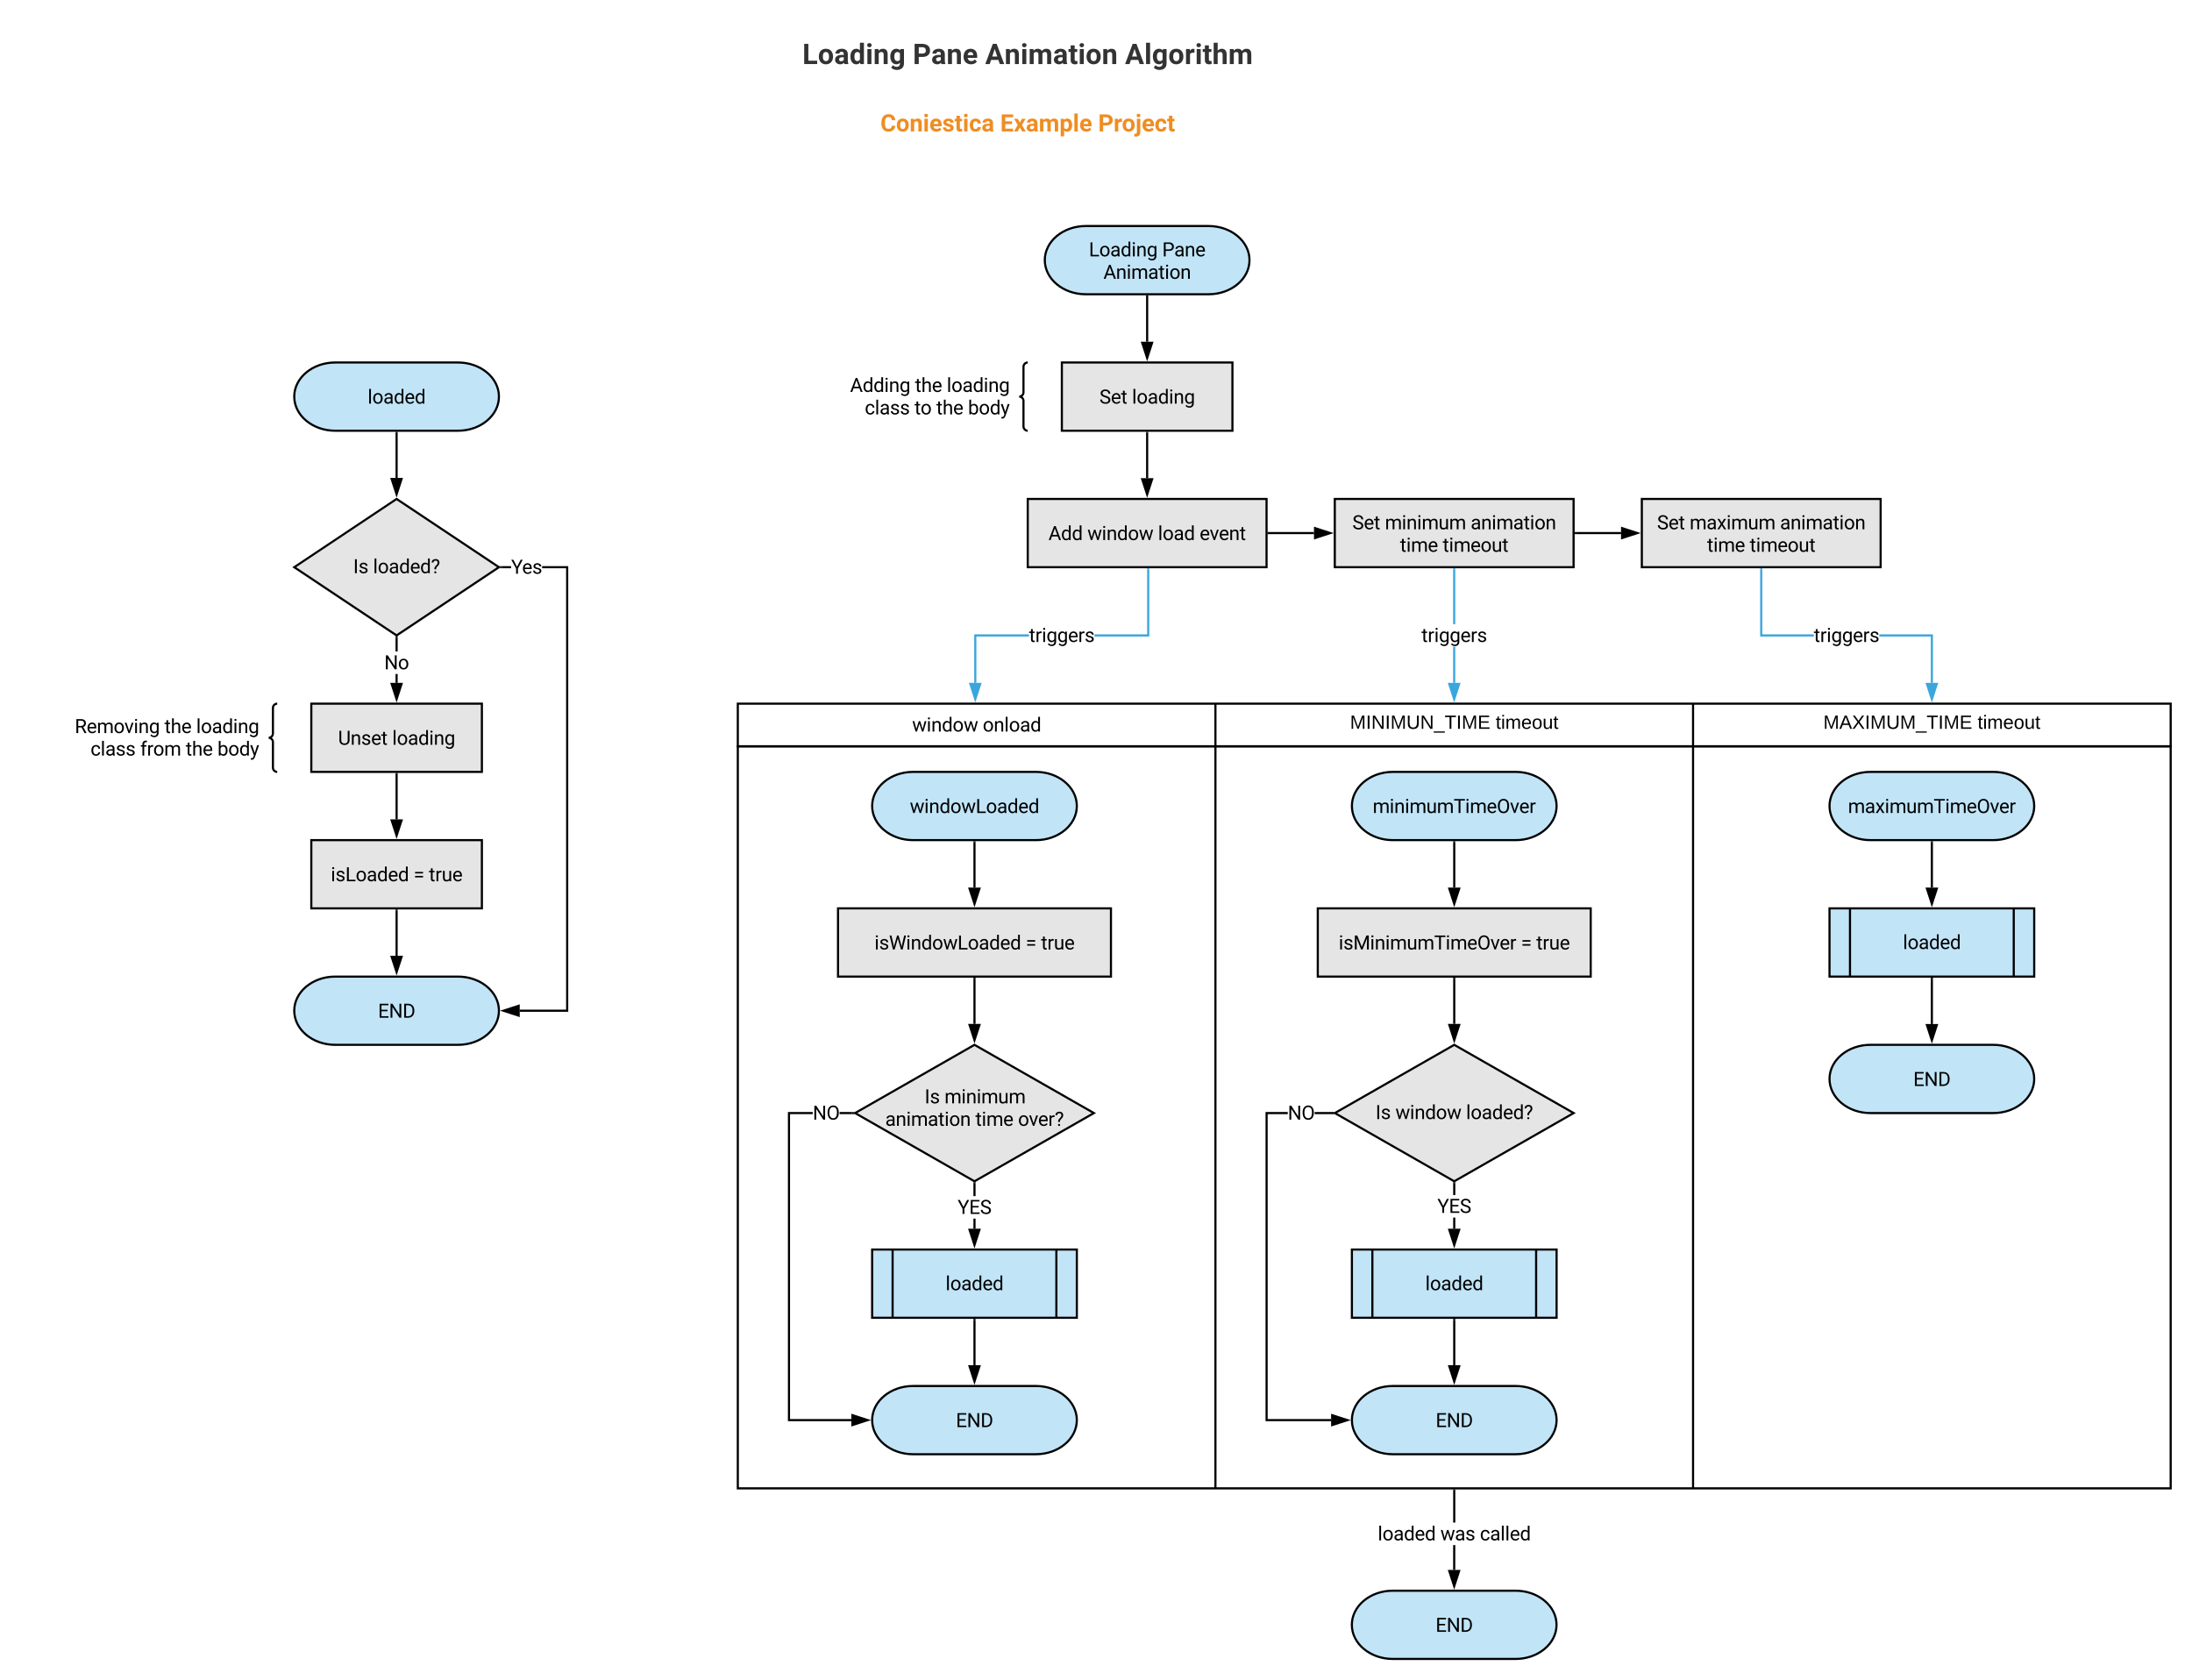 <svg xmlns="http://www.w3.org/2000/svg" xmlns:xlink="http://www.w3.org/1999/xlink" xmlns:lucid="lucid" width="2056.05" height="1576"><g transform="translate(-108 -44)" lucid:page-tab-id="0_0"><path d="M0 0h3676.8v2582.4H0z" fill="#fff"/><path d="M1241.6 256c21.2 0 38.4 14.33 38.4 32s-17.2 32-38.4 32h-115.2c-21.2 0-38.4-14.33-38.4-32s17.2-32 38.4-32z" stroke="#000" stroke-width="2" fill="#c1e4f7"/><use xlink:href="#a" transform="matrix(1,0,0,1,1093,261) translate(36.372 23.449)"/><use xlink:href="#b" transform="matrix(1,0,0,1,1093,261) translate(105.12 23.449)"/><use xlink:href="#c" transform="matrix(1,0,0,1,1093,261) translate(49.978 44.543)"/><path d="M1104 384h160v64h-160z" stroke="#000" stroke-width="2" fill="#e5e5e5"/><use xlink:href="#d" transform="matrix(1,0,0,1,1109,389) translate(30.237 33.574)"/><use xlink:href="#e" transform="matrix(1,0,0,1,1109,389) translate(60.788 33.574)"/><path d="M896 384h176v64H896z" fill="none"/><path d="M1072 448c-2.2 0-4-1.8-4-4v-24c0-2.2-1.8-4-4-4 2.2 0 4-1.8 4-4v-24c0-2.2 1.8-4 4-4" stroke="#000" stroke-width="2" fill="none"/><use xlink:href="#f" transform="matrix(1,0,0,1,901,389) translate(4.34 22.605)"/><use xlink:href="#g" transform="matrix(1,0,0,1,901,389) translate(65.239 22.605)"/><use xlink:href="#h" transform="matrix(1,0,0,1,901,389) translate(95.025 22.605)"/><use xlink:href="#i" transform="matrix(1,0,0,1,901,389) translate(18.156 43.699)"/><use xlink:href="#j" transform="matrix(1,0,0,1,901,389) translate(64.756 43.699)"/><use xlink:href="#g" transform="matrix(1,0,0,1,901,389) translate(85.182 43.699)"/><use xlink:href="#k" transform="matrix(1,0,0,1,901,389) translate(114.968 43.699)"/><path d="M1184 322v42.5" stroke="#000" stroke-width="2" fill="none"/><path d="M1185 322.03h-2V321h2z"/><path d="M1184 379.76l-4.64-14.26h9.28z" stroke="#000" stroke-width="2"/><path d="M1360 512h224v64h-224z" stroke="#000" stroke-width="2" fill="#e5e5e5"/><use xlink:href="#d" transform="matrix(1,0,0,1,1365,517) translate(11.485 23.449)"/><use xlink:href="#l" transform="matrix(1,0,0,1,1365,517) translate(42.036 23.449)"/><use xlink:href="#m" transform="matrix(1,0,0,1,1365,517) translate(122.412 23.449)"/><use xlink:href="#n" transform="matrix(1,0,0,1,1365,517) translate(56.177 44.543)"/><use xlink:href="#o" transform="matrix(1,0,0,1,1365,517) translate(96.194 44.543)"/><path d="M1648 512h224v64h-224z" stroke="#000" stroke-width="2" fill="#e5e5e5"/><use xlink:href="#d" transform="matrix(1,0,0,1,1653,517) translate(9.279 23.449)"/><use xlink:href="#p" transform="matrix(1,0,0,1,1653,517) translate(39.83 23.449)"/><use xlink:href="#m" transform="matrix(1,0,0,1,1653,517) translate(124.618 23.449)"/><use xlink:href="#n" transform="matrix(1,0,0,1,1653,517) translate(56.177 44.543)"/><use xlink:href="#o" transform="matrix(1,0,0,1,1653,517) translate(96.194 44.543)"/><path d="M1072 512h224v64h-224z" stroke="#000" stroke-width="2" fill="#e5e5e5"/><use xlink:href="#q" transform="matrix(1,0,0,1,1077,517) translate(14.434 33.574)"/><use xlink:href="#r" transform="matrix(1,0,0,1,1077,517) translate(50.935 33.574)"/><use xlink:href="#s" transform="matrix(1,0,0,1,1077,517) translate(117.16 33.574)"/><use xlink:href="#t" transform="matrix(1,0,0,1,1077,517) translate(156.192 33.574)"/><path d="M1184 450v42.5" stroke="#000" stroke-width="2" fill="none"/><path d="M1185 450.03h-2V449h2z"/><path d="M1184 507.76l-4.64-14.26h9.28z" stroke="#000" stroke-width="2"/><path d="M1073.18 641h-49.38v43.5h-2V639h51.38zm112.82 0h-51.38v-2H1184v-61h2z" fill="#3aa6dd"/><path d="M1186 578.03h-2V577h2zM1022.8 699.76l-4.63-14.26h9.27z" fill="#3aa6dd"/><path d="M1022.8 703l-6-18.5h12zm-3.26-16.5l3.26 10.03 3.26-10.03z" fill="#3aa6dd"/><use xlink:href="#u" transform="matrix(1,0,0,1,1073.178,629.453) translate(0 16.699)"/><path d="M1473 684.5h-2v-33.95h2zm0-55.05h-2V578h2z" fill="#3aa6dd"/><path d="M1473 578.03h-2V577h2zM1472 699.76l-4.64-14.26h9.28z" fill="#3aa6dd"/><path d="M1472 703l-6-18.5h12zm-3.26-16.5l3.26 10.03 3.26-10.03z" fill="#3aa6dd"/><use xlink:href="#u" transform="matrix(1,0,0,1,1441.278,629.453) translate(0 16.699)"/><path d="M1921.06 639v45.5h-2V641h-48.3v-2zm-111.75 0v2H1759v-63h2v61z" fill="#3aa6dd"/><path d="M1761 578.03h-2V577h2zM1920.06 699.76l-4.64-14.26h9.27z" fill="#3aa6dd"/><path d="M1920.06 703l-6-18.5h12zm-3.26-16.5l3.26 10.03 3.26-10.03z" fill="#3aa6dd"/><use xlink:href="#u" transform="matrix(1,0,0,1,1809.307,629.453) translate(0 16.699)"/><path d="M1344.05 896h256v64h-256z" stroke="#000" stroke-width="2" fill="#e5e5e5"/><use xlink:href="#v" transform="matrix(1,0,0,1,1349.053,901) translate(14.622 33.574)"/><use xlink:href="#w" transform="matrix(1,0,0,1,1349.053,901) translate(185.613 33.574)"/><use xlink:href="#x" transform="matrix(1,0,0,1,1349.053,901) translate(199.948 33.574)"/><path d="M1472.05 834v42.5" stroke="#000" stroke-width="2" fill="none"/><path d="M1473.05 834.03h-2V833h2z"/><path d="M1472.05 891.76l-4.63-14.26h9.27z" stroke="#000" stroke-width="2"/><path d="M1022.05 1024l112 64-112 64-112-64z" stroke="#000" stroke-width="2" fill="#e5e5e5"/><use xlink:href="#y" transform="matrix(1,0,0,1,915.053,1029) translate(60.229 49.887)"/><use xlink:href="#z" transform="matrix(1,0,0,1,915.053,1029) translate(78.861 49.887)"/><use xlink:href="#A" transform="matrix(1,0,0,1,915.053,1029) translate(23.285 70.98)"/><use xlink:href="#n" transform="matrix(1,0,0,1,915.053,1029) translate(107.844 70.98)"/><use xlink:href="#B" transform="matrix(1,0,0,1,915.053,1029) translate(147.861 70.98)"/><path d="M800.05 744v-40h448v40zM1248.05 704h448v40h-448zM1696.05 704h448v40h-448z" stroke="#000" stroke-width="2" fill="#fff"/><path d="M1248.05 1440h-448V744h448zM1248.05 744h448v696h-448zM2144.05 744v696h-448V744z" stroke="#000" stroke-width="2" fill="none"/><use xlink:href="#C" transform="matrix(1,0,0,1,800.053,704) translate(163.5 26.152)"/><use xlink:href="#D" transform="matrix(1,0,0,1,800.053,704) translate(229.726 26.152)"/><use xlink:href="#E" transform="matrix(1,0,0,1,1248.053,704) translate(126.225 23.6)"/><use xlink:href="#F" transform="matrix(1,0,0,1,1248.053,704) translate(262.875 23.6)"/><use xlink:href="#G" transform="matrix(1,0,0,1,1696.053,704) translate(122.2 23.6)"/><use xlink:href="#F" transform="matrix(1,0,0,1,1696.053,704) translate(266.9 23.6)"/><path d="M1298 544h42.5" stroke="#000" stroke-width="2" fill="none"/><path d="M1298.03 545H1297v-2h1.03z"/><path d="M1355.76 544l-14.26 4.64v-9.28z" stroke="#000" stroke-width="2"/><path d="M1586 544h42.5" stroke="#000" stroke-width="2" fill="none"/><path d="M1586.03 545H1585v-2h1.03z"/><path d="M1643.76 544l-14.26 4.64v-9.28z" stroke="#000" stroke-width="2"/><path d="M894.05 896h256v64h-256z" stroke="#000" stroke-width="2" fill="#e5e5e5"/><use xlink:href="#H" transform="matrix(1,0,0,1,899.053,901) translate(29.168 33.574)"/><use xlink:href="#w" transform="matrix(1,0,0,1,899.053,901) translate(171.067 33.574)"/><use xlink:href="#x" transform="matrix(1,0,0,1,899.053,901) translate(185.402 33.574)"/><path d="M1022.05 834v42.5" stroke="#000" stroke-width="2" fill="none"/><path d="M1023.05 834.03h-2V833h2z"/><path d="M1022.05 891.76l-4.63-14.26h9.27z" stroke="#000" stroke-width="2"/><path d="M1022.05 962v42.35" stroke="#000" stroke-width="2" fill="none"/><path d="M1023.05 962.03h-2V961h2z"/><path d="M1022.05 1019.6l-4.63-14.25h9.27z" stroke="#000" stroke-width="2"/><path d="M870.34 1089h-21.3v286h57.5v2h-59.5v-290h23.3zm36.7 0h-11.5v-2h11.5z"/><path d="M908.04 1088l1.75 1H907v-2h2.8zM921.82 1376l-14.27 4.64v-9.28z"/><path d="M925.05 1376l-18.5 6v-12zm-16.5 3.26l10.03-3.26-10.03-3.26z"/><use xlink:href="#I" transform="matrix(1,0,0,1,870.337,1077.453) translate(0 16.699)"/><path d="M1529.6 1536c21.2 0 38.4 14.33 38.4 32s-17.2 32-38.4 32h-115.2c-21.2 0-38.4-14.33-38.4-32s17.2-32 38.4-32z" stroke="#000" stroke-width="2" fill="#c1e4f7"/><use xlink:href="#J" transform="matrix(1,0,0,1,1381,1541) translate(73.567 33.574)"/><path d="M926.05 1216h192v64h-192z" stroke="#000" stroke-width="2" fill="#c1e4f7"/><path d="M945.25 1216v64m153.6-64v64" stroke="#000" stroke-width="2" fill="none"/><use xlink:href="#K" transform="matrix(1,0,0,1,955.053,1221) translate(39.868 33.152)"/><path d="M1023.05 1196.5h-2v-9.5h2zm0-30.6h-2v-11.75h2z"/><path d="M1023.05 1154.18h-2v-1.6l1 .57 1-.57zM1022.05 1211.76l-4.63-14.26h9.27z"/><path d="M1022.05 1215l-6-18.5h12zm-3.26-16.5l3.25 10.03 3.26-10.03z"/><use xlink:href="#L" transform="matrix(1,0,0,1,1006.193,1165.911) translate(0 16.699)"/><path d="M1079.65 768c21.2 0 38.4 14.33 38.4 32s-17.2 32-38.4 32h-115.2c-21.2 0-38.4-14.33-38.4-32s17.2-32 38.4-32z" stroke="#000" stroke-width="2" fill="#c1e4f7"/><use xlink:href="#M" transform="matrix(1,0,0,1,931.053,773) translate(30.325 33.574)"/><path d="M1079.65 1344c21.2 0 38.4 14.33 38.4 32s-17.2 32-38.4 32h-115.2c-21.2 0-38.4-14.33-38.4-32s17.2-32 38.4-32z" stroke="#000" stroke-width="2" fill="#c1e4f7"/><use xlink:href="#J" transform="matrix(1,0,0,1,931.053,1349) translate(73.567 33.574)"/><path d="M1022.05 1282v42.5" stroke="#000" stroke-width="2" fill="none"/><path d="M1023.05 1282.03h-2V1281h2z"/><path d="M1022.05 1339.76l-4.63-14.26h9.27z" stroke="#000" stroke-width="2"/><path d="M1529.65 768c21.2 0 38.4 14.33 38.4 32s-17.2 32-38.4 32h-115.2c-21.2 0-38.4-14.33-38.4-32s17.2-32 38.4-32z" stroke="#000" stroke-width="2" fill="#c1e4f7"/><use xlink:href="#N" transform="matrix(1,0,0,1,1381.053,773) translate(14.526 33.574)"/><path d="M1977.65 768c21.2 0 38.4 14.33 38.4 32s-17.2 32-38.4 32h-115.2c-21.2 0-38.4-14.33-38.4-32s17.2-32 38.4-32z" stroke="#000" stroke-width="2" fill="#c1e4f7"/><use xlink:href="#O" transform="matrix(1,0,0,1,1829.053,773) translate(12.32 33.574)"/><path d="M1472.05 1024l112 64-112 64-112-64z" stroke="#000" stroke-width="2" fill="#e5e5e5"/><use xlink:href="#y" transform="matrix(1,0,0,1,1365.053,1029) translate(33.194 64.637)"/><use xlink:href="#r" transform="matrix(1,0,0,1,1365.053,1029) translate(51.827 64.637)"/><use xlink:href="#P" transform="matrix(1,0,0,1,1365.053,1029) translate(118.053 64.637)"/><path d="M1472.05 962v42.35" stroke="#000" stroke-width="2" fill="none"/><path d="M1473.05 962.03h-2V961h2z"/><path d="M1472.05 1019.6l-4.63-14.25h9.27z" stroke="#000" stroke-width="2"/><path d="M1529.65 1344c21.2 0 38.4 14.33 38.4 32s-17.2 32-38.4 32h-115.2c-21.2 0-38.4-14.33-38.4-32s17.2-32 38.4-32z" stroke="#000" stroke-width="2" fill="#c1e4f7"/><use xlink:href="#J" transform="matrix(1,0,0,1,1381.053,1349) translate(73.567 33.574)"/><path d="M1315.9 1089h-18.85v286h59.5v2h-61.5v-290h20.85zm43.15 0h-17.94v-2h17.95z"/><path d="M1359.8 1089h-.77v-.43zm-.77-1.57v-.43h.76zM1371.82 1376l-14.27 4.64v-9.28z"/><path d="M1375.05 1376l-18.5 6v-12zm-16.5 3.26l10.03-3.26-10.03-3.26z"/><use xlink:href="#I" transform="matrix(1,0,0,1,1315.904,1077.453) translate(0 16.699)"/><path d="M1376.05 1216h192v64h-192z" stroke="#000" stroke-width="2" fill="#c1e4f7"/><path d="M1395.25 1216v64m153.6-64v64" stroke="#000" stroke-width="2" fill="none"/><use xlink:href="#K" transform="matrix(1,0,0,1,1405.053,1221) translate(39.868 33.152)"/><path d="M1473.05 1196.5h-2v-10.48h2zm0-31.58h-2v-10.77h2z"/><path d="M1473.05 1154.18h-2v-1.6l1 .57 1-.57zM1472.05 1211.76l-4.63-14.26h9.27z"/><path d="M1472.05 1215l-6-18.5h12zm-3.26-16.5l3.25 10.03 3.26-10.03z"/><use xlink:href="#L" transform="matrix(1,0,0,1,1456.193,1164.923) translate(0 16.699)"/><path d="M1472.05 1282v42.5" stroke="#000" stroke-width="2" fill="none"/><path d="M1473.05 1282.03h-2V1281h2z"/><path d="M1472.05 1339.76l-4.63-14.26h9.27z" stroke="#000" stroke-width="2"/><path d="M1824.05 896h192v64h-192z" stroke="#000" stroke-width="2" fill="#c1e4f7"/><path d="M1843.25 896v64m153.6-64v64" stroke="#000" stroke-width="2" fill="none"/><use xlink:href="#K" transform="matrix(1,0,0,1,1853.053,901) translate(39.868 33.152)"/><path d="M1920.05 834v42.5" stroke="#000" stroke-width="2" fill="none"/><path d="M1921.05 834.03h-2V833h2z"/><path d="M1920.05 891.76l-4.63-14.26h9.27z" stroke="#000" stroke-width="2"/><path d="M1977.65 1024c21.2 0 38.4 14.33 38.4 32s-17.2 32-38.4 32h-115.2c-21.2 0-38.4-14.33-38.4-32s17.2-32 38.4-32z" stroke="#000" stroke-width="2" fill="#c1e4f7"/><use xlink:href="#J" transform="matrix(1,0,0,1,1829.053,1029) translate(73.567 33.574)"/><path d="M1920.05 962v42.5" stroke="#000" stroke-width="2" fill="none"/><path d="M1921.05 962.03h-2V961h2z"/><path d="M1920.05 1019.76l-4.63-14.26h9.27z" stroke="#000" stroke-width="2"/><path d="M537.6 384c21.2 0 38.4 14.33 38.4 32s-17.2 32-38.4 32H422.4c-21.2 0-38.4-14.33-38.4-32s17.2-32 38.4-32z" stroke="#000" stroke-width="2" fill="#c1e4f7"/><use xlink:href="#Q" transform="matrix(1,0,0,1,389,389) translate(63.868 33.574)"/><path d="M480 512l96 64-96 64-96-64z" stroke="#000" stroke-width="2" fill="#e5e5e5"/><use xlink:href="#y" transform="matrix(1,0,0,1,389,517) translate(50.307 64.637)"/><use xlink:href="#P" transform="matrix(1,0,0,1,389,517) translate(68.94 64.637)"/><path d="M480 450v42.3" stroke="#000" stroke-width="2" fill="none"/><path d="M481 450.03h-2V449h2z"/><path d="M480 507.56l-4.64-14.26h9.28z" stroke="#000" stroke-width="2"/><path d="M641 993h-45.5v-2H639V577h-22.52v-2H641zm-62.2-416v-2h8.63v2z"/><path d="M578.83 577h-2.53l1.5-1-1.5-1h2.53zM594.5 996.64L580.24 992l14.26-4.64z"/><path d="M595.5 998l-18.5-6 18.5-6zm-12.03-6l10.03 3.26v-6.52z"/><g><use xlink:href="#R" transform="matrix(1,0,0,1,587.426,565.453) translate(0 16.699)"/></g><path d="M537.6 960c21.2 0 38.4 14.33 38.4 32s-17.2 32-38.4 32H422.4c-21.2 0-38.4-14.33-38.4-32s17.2-32 38.4-32z" stroke="#000" stroke-width="2" fill="#c1e4f7"/><g><use xlink:href="#J" transform="matrix(1,0,0,1,389,965) translate(73.567 33.574)"/></g><path d="M400 704h160v64H400z" stroke="#000" stroke-width="2" fill="#e5e5e5"/><g><use xlink:href="#S" transform="matrix(1,0,0,1,405,709) translate(20.134 33.574)"/><use xlink:href="#e" transform="matrix(1,0,0,1,405,709) translate(70.891 33.574)"/></g><path d="M481 684.5h-2v-8.35h2zm0-29.44h-2V642.2h2z"/><path d="M481 642.23h-2v-1.7l1 .67 1-.66zM480 699.76l-4.64-14.26h9.28z"/><path d="M480 703l-6-18.5h12zm-3.26-16.5l3.26 10.03 3.26-10.03z"/><g><use xlink:href="#T" transform="matrix(1,0,0,1,468.451,655.057) translate(0 16.699)"/></g><path d="M128 704h240v64H128z" fill="none"/><path d="M368 768c-2.2 0-4-1.8-4-4v-24c0-2.2-1.8-4-4-4 2.2 0 4-1.8 4-4v-24c0-2.2 1.8-4 4-4" stroke="#000" stroke-width="2" fill="none"/><g><use xlink:href="#U" transform="matrix(1,0,0,1,133,709) translate(45.137 22.605)"/><use xlink:href="#g" transform="matrix(1,0,0,1,133,709) translate(129.239 22.605)"/><use xlink:href="#h" transform="matrix(1,0,0,1,133,709) translate(159.025 22.605)"/><use xlink:href="#i" transform="matrix(1,0,0,1,133,709) translate(59.92 43.699)"/><use xlink:href="#V" transform="matrix(1,0,0,1,133,709) translate(106.52 43.699)"/><use xlink:href="#g" transform="matrix(1,0,0,1,133,709) translate(149.182 43.699)"/><use xlink:href="#k" transform="matrix(1,0,0,1,133,709) translate(178.968 43.699)"/></g><path d="M400 832h160v64H400z" stroke="#000" stroke-width="2" fill="#e5e5e5"/><g><use xlink:href="#W" transform="matrix(1,0,0,1,405,837) translate(13.274 33.574)"/><use xlink:href="#w" transform="matrix(1,0,0,1,405,837) translate(90.961 33.574)"/><use xlink:href="#x" transform="matrix(1,0,0,1,405,837) translate(105.296 33.574)"/></g><path d="M480 770v42.5" stroke="#000" stroke-width="2" fill="none"/><path d="M481 770.03h-2V769h2z"/><path d="M480 827.76l-4.64-14.26h9.28z" stroke="#000" stroke-width="2"/><path d="M480 898v42.5" stroke="#000" stroke-width="2" fill="none"/><path d="M481 898.03h-2V897h2z"/><path d="M480 955.76l-4.64-14.26h9.28z" stroke="#000" stroke-width="2"/><path d="M1473 1516.5h-2l.04-23.3h2zm.05-44.38h-2V1442h2z"/><path d="M1473.05 1442.03h-2V1441h2zM1472 1531.76l-4.64-14.26h9.28z"/><path d="M1472 1535l-6-18.5h12zm-3.26-16.5l3.26 10.03 3.26-10.03z"/><g><use xlink:href="#X" transform="matrix(1,0,0,1,1400.347,1472.12) translate(0 16.699)"/><use xlink:href="#Y" transform="matrix(1,0,0,1,1400.347,1472.12) translate(58.72 16.699)"/><use xlink:href="#Z" transform="matrix(1,0,0,1,1400.347,1472.12) translate(95.774 16.699)"/></g><path d="M832 64h480v64H832z" stroke="#000" stroke-opacity="0" stroke-width="2" fill="#fff" fill-opacity="0"/><g><use xlink:href="#aa" transform="matrix(1,0,0,1,837,69) translate(23.631 35.071)"/><use xlink:href="#ab" transform="matrix(1,0,0,1,837,69) translate(127.195 35.071)"/><use xlink:href="#ac" transform="matrix(1,0,0,1,837,69) translate(195.1 35.071)"/><use xlink:href="#ad" transform="matrix(1,0,0,1,837,69) translate(326.249 35.071)"/></g><path d="M832 128h480v64H832z" stroke="#000" stroke-opacity="0" stroke-width="2" fill="#fff" fill-opacity="0"/><g><use xlink:href="#ae" transform="matrix(1,0,0,1,837,133) translate(96.772 34.322)"/><use xlink:href="#af" transform="matrix(1,0,0,1,837,133) translate(209.202 34.322)"/><use xlink:href="#ag" transform="matrix(1,0,0,1,837,133) translate(301.018 34.322)"/></g><defs><path d="M362-157h690V0H169v-1456h193v1299" id="ah"/><path d="M584 20C278 26 81-227 91-551c10-320 175-545 491-551 308-5 503 247 494 573-9 322-175 543-492 549zm-2-970c-208 0-305 185-305 421 0 216 106 398 307 398 211 0 307-186 307-420 0-214-109-399-309-399" id="ai"/><path d="M561-1102c238-4 403 126 403 351v498c0 99 13 178 38 237V0H808c-11-21-19-59-26-114C696-25 593 20 474 20c-199 0-368-130-365-320 4-251 214-359 490-356h180v-85c-1-135-86-212-229-212-115 0-232 67-233 171H131c20-205 206-316 430-320zM294-326c0 117 90 185 207 185 122 0 239-75 278-162v-222H634c-227 0-340 66-340 199" id="aj"/><path d="M520 20C244 20 95-247 95-550c0-298 151-550 427-552 127 0 227 43 301 130v-564h185V0H838l-9-116C755-25 652 20 520 20zm48-965c-210 0-288 177-288 416 0 218 87 392 286 392 117 0 203-53 257-158v-497c-55-102-140-153-255-153" id="ak"/><path d="M341 0H156v-1082h185V0zm-91-1264c-68 0-108-42-109-105 0-62 41-107 109-107s110 44 110 107-42 105-110 105" id="al"/><path d="M589-945c-131 0-219 81-264 174V0H140v-1082h175l6 136c83-104 191-156 324-156 229 0 346 129 346 387V0H806v-716c-2-153-65-229-217-229" id="am"/><path d="M521 20C240 20 96-239 96-550c0-303 147-552 427-552 132 0 235 47 309 140l9-120h169V-26c4 277-183 454-459 452-165-1-334-81-400-187l96-111c79 98 176 147 291 147 180 1 288-109 286-290v-93C750-23 649 20 521 20zm48-965c-209 0-287 178-287 416 0 217 86 392 285 392 117 0 202-53 257-159v-494c-57-103-142-155-255-155" id="an"/><g id="a"><use transform="matrix(0.009,0,0,0.009,0,0)" xlink:href="#ah"/><use transform="matrix(0.009,0,0,0.009,9.686,0)" xlink:href="#ai"/><use transform="matrix(0.009,0,0,0.009,19.951,0)" xlink:href="#aj"/><use transform="matrix(0.009,0,0,0.009,29.742,0)" xlink:href="#ak"/><use transform="matrix(0.009,0,0,0.009,39.894,0)" xlink:href="#al"/><use transform="matrix(0.009,0,0,0.009,44.262,0)" xlink:href="#am"/><use transform="matrix(0.009,0,0,0.009,54.193,0)" xlink:href="#an"/></g><path d="M1216-1011c-1 297-202 441-512 441H361V0H169v-1456h537c297-6 510 164 510 445zm-192 2c1-178-126-288-307-289H361v571h345c196 1 318-92 318-282" id="ao"/><path d="M599-131c141 0 220-65 285-146l113 88C906-50 770 20 589 20 281 21 93-214 93-545c0-223 93-397 233-485 74-48 154-72 240-72 300 2 449 218 445 537v77H278c0 197 129 357 321 357zm227-509c-3-180-88-310-260-310-170 0-264 140-282 310h542" id="ap"/><g id="b"><use transform="matrix(0.009,0,0,0.009,0,0)" xlink:href="#ao"/><use transform="matrix(0.009,0,0,0.009,11.259,0)" xlink:href="#aj"/><use transform="matrix(0.009,0,0,0.009,21.05,0)" xlink:href="#am"/><use transform="matrix(0.009,0,0,0.009,30.981,0)" xlink:href="#ap"/></g><path d="M973-380H363L226 0H28l556-1456h168L1309 0h-197zM421-538h495l-248-681" id="aq"/><path d="M1240-945c-141 0-250 95-250 227V0H804v-709c0-157-77-236-231-236-121 0-204 52-249 155V0H139v-1082h175l5 120c79-93 186-140 321-140 151 0 254 58 309 174 69-98 181-174 345-174 237 0 362 126 362 377V0h-185v-714c-2-159-67-231-231-231" id="ar"/><path d="M456 20C285 20 205-92 206-268v-671H9v-143h197v-262h185v262h202v143H391v671c-9 125 92 149 207 118V0c-49 13-96 20-142 20" id="as"/><g id="c"><use transform="matrix(0.009,0,0,0.009,0,0)" xlink:href="#aq"/><use transform="matrix(0.009,0,0,0.009,11.742,0)" xlink:href="#am"/><use transform="matrix(0.009,0,0,0.009,21.674,0)" xlink:href="#al"/><use transform="matrix(0.009,0,0,0.009,26.042,0)" xlink:href="#ar"/><use transform="matrix(0.009,0,0,0.009,41.818,0)" xlink:href="#aj"/><use transform="matrix(0.009,0,0,0.009,51.609,0)" xlink:href="#as"/><use transform="matrix(0.009,0,0,0.009,57.489,0)" xlink:href="#al"/><use transform="matrix(0.009,0,0,0.009,61.857,0)" xlink:href="#ai"/><use transform="matrix(0.009,0,0,0.009,72.123,0)" xlink:href="#am"/></g><path d="M631-137c179 0 314-70 314-231 0-71-25-127-75-166s-141-77-272-115c-165-47-285-106-360-175s-112-154-112-255c0-245 231-397 495-397 206 0 369 89 449 218 43 68 65 142 65 223H942c0-184-129-283-321-283-172 0-299 76-301 236 0 59 26 109 76 150s135 78 256 113c205 59 345 116 436 256 35 53 50 119 50 193-2 256-231 398-507 390C333 12 90-129 80-422h193c0 187 160 285 358 285" id="at"/><g id="d"><use transform="matrix(0.009,0,0,0.009,0,0)" xlink:href="#at"/><use transform="matrix(0.009,0,0,0.009,10.679,0)" xlink:href="#ap"/><use transform="matrix(0.009,0,0,0.009,20.215,0)" xlink:href="#as"/></g><path d="M341 0H156v-1536h185V0" id="au"/><g id="e"><use transform="matrix(0.009,0,0,0.009,0,0)" xlink:href="#au"/><use transform="matrix(0.009,0,0,0.009,4.368,0)" xlink:href="#ai"/><use transform="matrix(0.009,0,0,0.009,14.634,0)" xlink:href="#aj"/><use transform="matrix(0.009,0,0,0.009,24.425,0)" xlink:href="#ak"/><use transform="matrix(0.009,0,0,0.009,34.576,0)" xlink:href="#al"/><use transform="matrix(0.009,0,0,0.009,38.944,0)" xlink:href="#am"/><use transform="matrix(0.009,0,0,0.009,48.876,0)" xlink:href="#an"/></g><g id="f"><use transform="matrix(0.009,0,0,0.009,0,0)" xlink:href="#aq"/><use transform="matrix(0.009,0,0,0.009,11.742,0)" xlink:href="#ak"/><use transform="matrix(0.009,0,0,0.009,21.894,0)" xlink:href="#ak"/><use transform="matrix(0.009,0,0,0.009,32.045,0)" xlink:href="#al"/><use transform="matrix(0.009,0,0,0.009,36.413,0)" xlink:href="#am"/><use transform="matrix(0.009,0,0,0.009,46.345,0)" xlink:href="#an"/></g><path d="M589-945c-131 0-219 81-264 174V0H140v-1536h185v585c82-101 189-151 320-151 229 0 346 129 346 387V0H806v-716c-2-153-65-229-217-229" id="av"/><g id="g"><use transform="matrix(0.009,0,0,0.009,0,0)" xlink:href="#as"/><use transform="matrix(0.009,0,0,0.009,5.88,0)" xlink:href="#av"/><use transform="matrix(0.009,0,0,0.009,15.794,0)" xlink:href="#ap"/></g><g id="h"><use transform="matrix(0.009,0,0,0.009,0,0)" xlink:href="#au"/><use transform="matrix(0.009,0,0,0.009,4.368,0)" xlink:href="#ai"/><use transform="matrix(0.009,0,0,0.009,14.634,0)" xlink:href="#aj"/><use transform="matrix(0.009,0,0,0.009,24.425,0)" xlink:href="#ak"/><use transform="matrix(0.009,0,0,0.009,34.576,0)" xlink:href="#al"/><use transform="matrix(0.009,0,0,0.009,38.944,0)" xlink:href="#am"/><use transform="matrix(0.009,0,0,0.009,48.876,0)" xlink:href="#an"/></g><path d="M277-555c0 244 77 420 297 424 127 2 249-93 255-210h175C980-127 805 20 574 20 258 20 81-222 92-562c11-319 164-533 481-540 237-5 426 165 431 392H829c-7-133-115-242-256-240-209 4-296 166-296 395" id="aw"/><path d="M538-131c121 0 232-49 232-156 0-50-20-88-56-117-73-60-334-92-420-143-92-55-162-110-162-238 0-190 192-317 400-317 223 0 414 129 413 338H759c0-108-110-186-227-186-119 0-215 53-215 159 0 45 18 78 53 101 76 52 331 90 416 139 98 57 169 115 169 251C955-92 760 20 538 20c-176 0-314-68-386-174-38-55-57-115-57-179h185c6 129 116 202 258 202" id="ax"/><g id="i"><use transform="matrix(0.009,0,0,0.009,0,0)" xlink:href="#aw"/><use transform="matrix(0.009,0,0,0.009,9.422,0)" xlink:href="#au"/><use transform="matrix(0.009,0,0,0.009,13.79,0)" xlink:href="#aj"/><use transform="matrix(0.009,0,0,0.009,23.581,0)" xlink:href="#ax"/><use transform="matrix(0.009,0,0,0.009,32.862,0)" xlink:href="#ax"/></g><g id="j"><use transform="matrix(0.009,0,0,0.009,0,0)" xlink:href="#as"/><use transform="matrix(0.009,0,0,0.009,5.704,0)" xlink:href="#ai"/></g><path d="M634-1102c292 0 422 254 422 573 0 298-143 547-420 549-137 0-242-48-317-145L310 0H140v-1536h185v573c75-93 178-139 309-139zm-44 965c207 0 281-175 281-413 0-224-79-395-283-395-122 0-210 57-263 170v468c57 113 145 170 265 170" id="ay"/><path d="M494-271l252-811h198L509 167C425 381 299 474 84 421V271c167 16 242-37 283-173l41-110L22-1082h202" id="az"/><g id="k"><use transform="matrix(0.009,0,0,0.009,0,0)" xlink:href="#ay"/><use transform="matrix(0.009,0,0,0.009,10.099,0)" xlink:href="#ai"/><use transform="matrix(0.009,0,0,0.009,20.364,0)" xlink:href="#ak"/><use transform="matrix(0.009,0,0,0.009,30.516,0)" xlink:href="#az"/></g><path d="M491 20c-241-1-355-148-355-398v-704h185v699c0 164 67 246 200 246 141 0 235-53 282-158v-787h185V0H812l-4-107C736-22 630 20 491 20" id="aA"/><g id="l"><use transform="matrix(0.009,0,0,0.009,0,0)" xlink:href="#ar"/><use transform="matrix(0.009,0,0,0.009,15.776,0)" xlink:href="#al"/><use transform="matrix(0.009,0,0,0.009,20.145,0)" xlink:href="#am"/><use transform="matrix(0.009,0,0,0.009,30.076,0)" xlink:href="#al"/><use transform="matrix(0.009,0,0,0.009,34.444,0)" xlink:href="#ar"/><use transform="matrix(0.009,0,0,0.009,50.221,0)" xlink:href="#aA"/><use transform="matrix(0.009,0,0,0.009,60.144,0)" xlink:href="#ar"/></g><g id="m"><use transform="matrix(0.009,0,0,0.009,0,0)" xlink:href="#aj"/><use transform="matrix(0.009,0,0,0.009,9.791,0)" xlink:href="#am"/><use transform="matrix(0.009,0,0,0.009,19.723,0)" xlink:href="#al"/><use transform="matrix(0.009,0,0,0.009,24.091,0)" xlink:href="#ar"/><use transform="matrix(0.009,0,0,0.009,39.867,0)" xlink:href="#aj"/><use transform="matrix(0.009,0,0,0.009,49.658,0)" xlink:href="#as"/><use transform="matrix(0.009,0,0,0.009,55.538,0)" xlink:href="#al"/><use transform="matrix(0.009,0,0,0.009,59.906,0)" xlink:href="#ai"/><use transform="matrix(0.009,0,0,0.009,70.172,0)" xlink:href="#am"/></g><g id="n"><use transform="matrix(0.009,0,0,0.009,0,0)" xlink:href="#as"/><use transform="matrix(0.009,0,0,0.009,5.88,0)" xlink:href="#al"/><use transform="matrix(0.009,0,0,0.009,10.248,0)" xlink:href="#ar"/><use transform="matrix(0.009,0,0,0.009,26.024,0)" xlink:href="#ap"/></g><g id="o"><use transform="matrix(0.009,0,0,0.009,0,0)" xlink:href="#as"/><use transform="matrix(0.009,0,0,0.009,5.88,0)" xlink:href="#al"/><use transform="matrix(0.009,0,0,0.009,10.248,0)" xlink:href="#ar"/><use transform="matrix(0.009,0,0,0.009,26.024,0)" xlink:href="#ap"/><use transform="matrix(0.009,0,0,0.009,35.561,0)" xlink:href="#ai"/><use transform="matrix(0.009,0,0,0.009,45.826,0)" xlink:href="#aA"/><use transform="matrix(0.009,0,0,0.009,55.749,0)" xlink:href="#as"/></g><path d="M503-687l240-395h216L605-547 970 0H756L506-405 256 0H41l365-547-354-535h214" id="aB"/><g id="p"><use transform="matrix(0.009,0,0,0.009,0,0)" xlink:href="#ar"/><use transform="matrix(0.009,0,0,0.009,15.776,0)" xlink:href="#aj"/><use transform="matrix(0.009,0,0,0.009,25.567,0)" xlink:href="#aB"/><use transform="matrix(0.009,0,0,0.009,34.488,0)" xlink:href="#al"/><use transform="matrix(0.009,0,0,0.009,38.856,0)" xlink:href="#ar"/><use transform="matrix(0.009,0,0,0.009,54.633,0)" xlink:href="#aA"/><use transform="matrix(0.009,0,0,0.009,64.556,0)" xlink:href="#ar"/></g><g id="q"><use transform="matrix(0.009,0,0,0.009,0,0)" xlink:href="#aq"/><use transform="matrix(0.009,0,0,0.009,11.742,0)" xlink:href="#ak"/><use transform="matrix(0.009,0,0,0.009,21.894,0)" xlink:href="#ak"/></g><path d="M1098-255l208-827h185L1176 0h-150L763-820 507 0H357L43-1082h184l213 810 252-810h149" id="aC"/><g id="r"><use transform="matrix(0.009,0,0,0.009,0,0)" xlink:href="#aC"/><use transform="matrix(0.009,0,0,0.009,13.526,0)" xlink:href="#al"/><use transform="matrix(0.009,0,0,0.009,17.895,0)" xlink:href="#am"/><use transform="matrix(0.009,0,0,0.009,27.826,0)" xlink:href="#ak"/><use transform="matrix(0.009,0,0,0.009,37.978,0)" xlink:href="#ai"/><use transform="matrix(0.009,0,0,0.009,48.243,0)" xlink:href="#aC"/></g><g id="s"><use transform="matrix(0.009,0,0,0.009,0,0)" xlink:href="#au"/><use transform="matrix(0.009,0,0,0.009,4.368,0)" xlink:href="#ai"/><use transform="matrix(0.009,0,0,0.009,14.634,0)" xlink:href="#aj"/><use transform="matrix(0.009,0,0,0.009,24.425,0)" xlink:href="#ak"/></g><path d="M497-251l268-831h189L566 0H425L33-1082h189" id="aD"/><g id="t"><use transform="matrix(0.009,0,0,0.009,0,0)" xlink:href="#ap"/><use transform="matrix(0.009,0,0,0.009,9.422,0)" xlink:href="#aD"/><use transform="matrix(0.009,0,0,0.009,18.026,0)" xlink:href="#ap"/><use transform="matrix(0.009,0,0,0.009,27.562,0)" xlink:href="#am"/><use transform="matrix(0.009,0,0,0.009,37.494,0)" xlink:href="#as"/></g><path d="M663-916c-163-27-288 18-338 148V0H140v-1082h180l3 125c61-97 147-145 258-145 36 0 63 5 82 14v172" id="aE"/><g id="u"><use transform="matrix(0.009,0,0,0.009,0,0)" xlink:href="#as"/><use transform="matrix(0.009,0,0,0.009,5.88,0)" xlink:href="#aE"/><use transform="matrix(0.009,0,0,0.009,11.971,0)" xlink:href="#al"/><use transform="matrix(0.009,0,0,0.009,16.339,0)" xlink:href="#an"/><use transform="matrix(0.009,0,0,0.009,26.438,0)" xlink:href="#an"/><use transform="matrix(0.009,0,0,0.009,36.536,0)" xlink:href="#ap"/><use transform="matrix(0.009,0,0,0.009,46.072,0)" xlink:href="#aE"/><use transform="matrix(0.009,0,0,0.009,52.163,0)" xlink:href="#ax"/></g><path d="M417-1456L893-268l476-1188h249V0h-192c-4-403 4-794 18-1179L966 0H819L342-1176c15 384 23 773 19 1176H169v-1456h248" id="aF"/><path d="M1175-1298H707V0H516v-1298H49v-158h1126v158" id="aG"/><path d="M703-1476c426 0 599 333 586 795-11 408-187 701-584 701-422 0-587-333-587-793 0-282 106-507 280-617 89-56 190-86 305-86zm2 1333c312 0 393-279 393-632 0-308-116-536-395-536-269 0-394 232-394 523v107c-4 298 123 538 396 538" id="aH"/><g id="v"><use transform="matrix(0.009,0,0,0.009,0,0)" xlink:href="#al"/><use transform="matrix(0.009,0,0,0.009,4.368,0)" xlink:href="#ax"/><use transform="matrix(0.009,0,0,0.009,13.649,0)" xlink:href="#aF"/><use transform="matrix(0.009,0,0,0.009,29.364,0)" xlink:href="#al"/><use transform="matrix(0.009,0,0,0.009,33.732,0)" xlink:href="#am"/><use transform="matrix(0.009,0,0,0.009,43.664,0)" xlink:href="#al"/><use transform="matrix(0.009,0,0,0.009,48.032,0)" xlink:href="#ar"/><use transform="matrix(0.009,0,0,0.009,63.809,0)" xlink:href="#aA"/><use transform="matrix(0.009,0,0,0.009,73.731,0)" xlink:href="#ar"/><use transform="matrix(0.009,0,0,0.009,89.508,0)" xlink:href="#aG"/><use transform="matrix(0.009,0,0,0.009,100.248,0)" xlink:href="#al"/><use transform="matrix(0.009,0,0,0.009,104.616,0)" xlink:href="#ar"/><use transform="matrix(0.009,0,0,0.009,120.393,0)" xlink:href="#ap"/><use transform="matrix(0.009,0,0,0.009,129.929,0)" xlink:href="#aH"/><use transform="matrix(0.009,0,0,0.009,142.304,0)" xlink:href="#aD"/><use transform="matrix(0.009,0,0,0.009,150.908,0)" xlink:href="#ap"/><use transform="matrix(0.009,0,0,0.009,160.444,0)" xlink:href="#aE"/></g><path d="M986-814H152v-161h834v161zm0 415H152v-160h834v160" id="aI"/><use transform="matrix(0.009,0,0,0.009,0,0)" xlink:href="#aI" id="w"/><g id="x"><use transform="matrix(0.009,0,0,0.009,0,0)" xlink:href="#as"/><use transform="matrix(0.009,0,0,0.009,5.88,0)" xlink:href="#aE"/><use transform="matrix(0.009,0,0,0.009,11.971,0)" xlink:href="#aA"/><use transform="matrix(0.009,0,0,0.009,21.894,0)" xlink:href="#ap"/></g><path d="M375 0H183v-1456h192V0" id="aJ"/><g id="y"><use transform="matrix(0.009,0,0,0.009,0,0)" xlink:href="#aJ"/><use transform="matrix(0.009,0,0,0.009,4.896,0)" xlink:href="#ax"/></g><g id="z"><use transform="matrix(0.009,0,0,0.009,0,0)" xlink:href="#ar"/><use transform="matrix(0.009,0,0,0.009,15.776,0)" xlink:href="#al"/><use transform="matrix(0.009,0,0,0.009,20.145,0)" xlink:href="#am"/><use transform="matrix(0.009,0,0,0.009,30.076,0)" xlink:href="#al"/><use transform="matrix(0.009,0,0,0.009,34.444,0)" xlink:href="#ar"/><use transform="matrix(0.009,0,0,0.009,50.221,0)" xlink:href="#aA"/><use transform="matrix(0.009,0,0,0.009,60.144,0)" xlink:href="#ar"/></g><g id="A"><use transform="matrix(0.009,0,0,0.009,0,0)" xlink:href="#aj"/><use transform="matrix(0.009,0,0,0.009,9.791,0)" xlink:href="#am"/><use transform="matrix(0.009,0,0,0.009,19.723,0)" xlink:href="#al"/><use transform="matrix(0.009,0,0,0.009,24.091,0)" xlink:href="#ar"/><use transform="matrix(0.009,0,0,0.009,39.867,0)" xlink:href="#aj"/><use transform="matrix(0.009,0,0,0.009,49.658,0)" xlink:href="#as"/><use transform="matrix(0.009,0,0,0.009,55.538,0)" xlink:href="#al"/><use transform="matrix(0.009,0,0,0.009,59.906,0)" xlink:href="#ai"/><use transform="matrix(0.009,0,0,0.009,70.172,0)" xlink:href="#am"/></g><path d="M486-1476c244 0 401 141 400 380 0 117-54 232-162 345L615-643c-49 54-73 132-73 233H357c6-184 32-232 129-341 78-87 215-190 215-339 0-139-76-224-215-224-128 0-227 74-226 199H75c0-220 182-361 411-361zM458 11c-68 0-108-41-109-104 0-63 41-106 109-106s110 43 110 106S526 11 458 11" id="aK"/><g id="B"><use transform="matrix(0.009,0,0,0.009,0,0)" xlink:href="#ai"/><use transform="matrix(0.009,0,0,0.009,10.134,0)" xlink:href="#aD"/><use transform="matrix(0.009,0,0,0.009,18.738,0)" xlink:href="#ap"/><use transform="matrix(0.009,0,0,0.009,28.274,0)" xlink:href="#aE"/><use transform="matrix(0.009,0,0,0.009,34.365,0)" xlink:href="#aK"/></g><g id="C"><use transform="matrix(0.009,0,0,0.009,0,0)" xlink:href="#aC"/><use transform="matrix(0.009,0,0,0.009,13.526,0)" xlink:href="#al"/><use transform="matrix(0.009,0,0,0.009,17.895,0)" xlink:href="#am"/><use transform="matrix(0.009,0,0,0.009,27.826,0)" xlink:href="#ak"/><use transform="matrix(0.009,0,0,0.009,37.978,0)" xlink:href="#ai"/><use transform="matrix(0.009,0,0,0.009,48.243,0)" xlink:href="#aC"/></g><g id="D"><use transform="matrix(0.009,0,0,0.009,0,0)" xlink:href="#ai"/><use transform="matrix(0.009,0,0,0.009,10.266,0)" xlink:href="#am"/><use transform="matrix(0.009,0,0,0.009,20.197,0)" xlink:href="#au"/><use transform="matrix(0.009,0,0,0.009,24.565,0)" xlink:href="#ai"/><use transform="matrix(0.009,0,0,0.009,34.831,0)" xlink:href="#aj"/><use transform="matrix(0.009,0,0,0.009,44.622,0)" xlink:href="#ak"/></g><path d="M240 0l2-218c-23 76-54 145-80 218h-23L58-218 59 0H30v-248h44l77 211c21-75 51-140 76-211h43V0h-30" id="aL"/><path d="M33 0v-248h34V0H33" id="aM"/><path d="M190 0L58-211 59 0H30v-248h39L202-35l-2-213h31V0h-41" id="aN"/><path d="M232-93c-1 65-40 97-104 97C67 4 28-28 28-90v-158h33c8 89-33 224 67 224 102 0 64-133 71-224h33v155" id="aO"/><path d="M-5 72V49h209v23H-5" id="aP"/><path d="M127-220V0H93v-220H8v-28h204v28h-85" id="aQ"/><path d="M30 0v-248h187v28H63v79h144v27H63v87h162V0H30" id="aR"/><g id="E"><use transform="matrix(0.05,0,0,0.05,0,0)" xlink:href="#aL"/><use transform="matrix(0.05,0,0,0.05,14.95,0)" xlink:href="#aM"/><use transform="matrix(0.05,0,0,0.05,19.95,0)" xlink:href="#aN"/><use transform="matrix(0.05,0,0,0.05,32.9,0)" xlink:href="#aM"/><use transform="matrix(0.05,0,0,0.05,37.9,0)" xlink:href="#aL"/><use transform="matrix(0.05,0,0,0.05,52.85,0)" xlink:href="#aO"/><use transform="matrix(0.05,0,0,0.05,65.8,0)" xlink:href="#aN"/><use transform="matrix(0.05,0,0,0.05,78.75,0)" xlink:href="#aP"/><use transform="matrix(0.05,0,0,0.05,88.75,0)" xlink:href="#aQ"/><use transform="matrix(0.05,0,0,0.05,99.7,0)" xlink:href="#aM"/><use transform="matrix(0.05,0,0,0.05,104.7,0)" xlink:href="#aL"/><use transform="matrix(0.05,0,0,0.05,119.65,0)" xlink:href="#aR"/></g><path d="M59-47c-2 24 18 29 38 22v24C64 9 27 4 27-40v-127H5v-23h24l9-43h21v43h35v23H59v120" id="aS"/><path d="M24-231v-30h32v30H24zM24 0v-190h32V0H24" id="aT"/><path d="M210-169c-67 3-38 105-44 169h-31v-121c0-29-5-50-35-48C34-165 62-65 56 0H25l-1-190h30c1 10-1 24 2 32 10-44 99-50 107 0 11-21 27-35 58-36 85-2 47 119 55 194h-31v-121c0-29-5-49-35-48" id="aU"/><path d="M100-194c63 0 86 42 84 106H49c0 40 14 67 53 68 26 1 43-12 49-29l28 8c-11 28-37 45-77 45C44 4 14-33 15-96c1-61 26-98 85-98zm52 81c6-60-76-77-97-28-3 7-6 17-6 28h103" id="aV"/><path d="M100-194c62-1 85 37 85 99 1 63-27 99-86 99S16-35 15-95c0-66 28-99 85-99zM99-20c44 1 53-31 53-75 0-43-8-75-51-75s-53 32-53 75 10 74 51 75" id="aW"/><path d="M84 4C-5 8 30-112 23-190h32v120c0 31 7 50 39 49 72-2 45-101 50-169h31l1 190h-30c-1-10 1-25-2-33-11 22-28 36-60 37" id="aX"/><g id="F"><use transform="matrix(0.05,0,0,0.05,0,0)" xlink:href="#aS"/><use transform="matrix(0.05,0,0,0.05,5,0)" xlink:href="#aT"/><use transform="matrix(0.05,0,0,0.05,8.95,0)" xlink:href="#aU"/><use transform="matrix(0.05,0,0,0.05,23.9,0)" xlink:href="#aV"/><use transform="matrix(0.05,0,0,0.05,33.9,0)" xlink:href="#aW"/><use transform="matrix(0.05,0,0,0.05,43.9,0)" xlink:href="#aX"/><use transform="matrix(0.05,0,0,0.05,53.9,0)" xlink:href="#aS"/></g><path d="M205 0l-28-72H64L36 0H1l101-248h38L239 0h-34zm-38-99l-47-123c-12 45-31 82-46 123h93" id="aY"/><path d="M195 0l-74-108L45 0H8l94-129-87-119h37l69 98 67-98h37l-84 118L233 0h-38" id="aZ"/><g id="G"><use transform="matrix(0.05,0,0,0.05,0,0)" xlink:href="#aL"/><use transform="matrix(0.05,0,0,0.05,14.95,0)" xlink:href="#aY"/><use transform="matrix(0.05,0,0,0.05,26.95,0)" xlink:href="#aZ"/><use transform="matrix(0.05,0,0,0.05,38.95,0)" xlink:href="#aM"/><use transform="matrix(0.05,0,0,0.05,43.95,0)" xlink:href="#aL"/><use transform="matrix(0.05,0,0,0.05,58.9,0)" xlink:href="#aO"/><use transform="matrix(0.05,0,0,0.05,71.85,0)" xlink:href="#aL"/><use transform="matrix(0.05,0,0,0.05,86.8,0)" xlink:href="#aP"/><use transform="matrix(0.05,0,0,0.05,96.8,0)" xlink:href="#aQ"/><use transform="matrix(0.05,0,0,0.05,107.75,0)" xlink:href="#aM"/><use transform="matrix(0.05,0,0,0.05,112.75,0)" xlink:href="#aL"/><use transform="matrix(0.05,0,0,0.05,127.7,0)" xlink:href="#aR"/></g><path d="M483-459l28 192 41-173 288-1016h162l281 1016 40 176 31-196 226-996h193L1420 0h-175L945-1061l-23-111-23 111L588 0H413L61-1456h192" id="ba"/><g id="H"><use transform="matrix(0.009,0,0,0.009,0,0)" xlink:href="#al"/><use transform="matrix(0.009,0,0,0.009,4.368,0)" xlink:href="#ax"/><use transform="matrix(0.009,0,0,0.009,13.649,0)" xlink:href="#ba"/><use transform="matrix(0.009,0,0,0.009,29.619,0)" xlink:href="#al"/><use transform="matrix(0.009,0,0,0.009,33.987,0)" xlink:href="#am"/><use transform="matrix(0.009,0,0,0.009,43.919,0)" xlink:href="#ak"/><use transform="matrix(0.009,0,0,0.009,54.07,0)" xlink:href="#ai"/><use transform="matrix(0.009,0,0,0.009,64.336,0)" xlink:href="#aC"/><use transform="matrix(0.009,0,0,0.009,77.862,0)" xlink:href="#ah"/><use transform="matrix(0.009,0,0,0.009,87.548,0)" xlink:href="#ai"/><use transform="matrix(0.009,0,0,0.009,97.813,0)" xlink:href="#aj"/><use transform="matrix(0.009,0,0,0.009,107.604,0)" xlink:href="#ak"/><use transform="matrix(0.009,0,0,0.009,117.756,0)" xlink:href="#ap"/><use transform="matrix(0.009,0,0,0.009,127.292,0)" xlink:href="#ak"/></g><path d="M1288 0h-193L362-1122V0H169v-1456h193l735 1127v-1127h191V0" id="bb"/><g id="I"><use transform="matrix(0.009,0,0,0.009,0,0)" xlink:href="#bb"/><use transform="matrix(0.009,0,0,0.009,12.832,0)" xlink:href="#aH"/></g><path d="M992-673H361v516h733V0H169v-1456h915v158H361v468h631v157" id="bc"/><path d="M1222-777c17 480-206 763-650 777H169v-1456h411c408 9 627 269 642 679zm-190 4c3-312-149-522-447-525H361v1141h202c308 0 473-209 469-531v-85" id="bd"/><g id="J"><use transform="matrix(0.009,0,0,0.009,0,0)" xlink:href="#bc"/><use transform="matrix(0.009,0,0,0.009,10.23,0)" xlink:href="#bb"/><use transform="matrix(0.009,0,0,0.009,23.062,0)" xlink:href="#bd"/></g><g id="K"><use transform="matrix(0.009,0,0,0.009,0,0)" xlink:href="#au"/><use transform="matrix(0.009,0,0,0.009,4.368,0)" xlink:href="#ai"/><use transform="matrix(0.009,0,0,0.009,14.634,0)" xlink:href="#aj"/><use transform="matrix(0.009,0,0,0.009,24.425,0)" xlink:href="#ak"/><use transform="matrix(0.009,0,0,0.009,34.576,0)" xlink:href="#ap"/><use transform="matrix(0.009,0,0,0.009,44.112,0)" xlink:href="#ak"/></g><path d="M613-725l380-731h218L709-543V0H517v-543L15-1456h220" id="be"/><g id="L"><use transform="matrix(0.009,0,0,0.009,0,0)" xlink:href="#be"/><use transform="matrix(0.009,0,0,0.009,10.811,0)" xlink:href="#bc"/><use transform="matrix(0.009,0,0,0.009,21.041,0)" xlink:href="#at"/></g><g id="M"><use transform="matrix(0.009,0,0,0.009,0,0)" xlink:href="#aC"/><use transform="matrix(0.009,0,0,0.009,13.526,0)" xlink:href="#al"/><use transform="matrix(0.009,0,0,0.009,17.895,0)" xlink:href="#am"/><use transform="matrix(0.009,0,0,0.009,27.826,0)" xlink:href="#ak"/><use transform="matrix(0.009,0,0,0.009,37.978,0)" xlink:href="#ai"/><use transform="matrix(0.009,0,0,0.009,48.243,0)" xlink:href="#aC"/><use transform="matrix(0.009,0,0,0.009,61.77,0)" xlink:href="#ah"/><use transform="matrix(0.009,0,0,0.009,71.455,0)" xlink:href="#ai"/><use transform="matrix(0.009,0,0,0.009,81.721,0)" xlink:href="#aj"/><use transform="matrix(0.009,0,0,0.009,91.512,0)" xlink:href="#ak"/><use transform="matrix(0.009,0,0,0.009,101.663,0)" xlink:href="#ap"/><use transform="matrix(0.009,0,0,0.009,111.199,0)" xlink:href="#ak"/></g><g id="N"><use transform="matrix(0.009,0,0,0.009,0,0)" xlink:href="#ar"/><use transform="matrix(0.009,0,0,0.009,15.776,0)" xlink:href="#al"/><use transform="matrix(0.009,0,0,0.009,20.145,0)" xlink:href="#am"/><use transform="matrix(0.009,0,0,0.009,30.076,0)" xlink:href="#al"/><use transform="matrix(0.009,0,0,0.009,34.444,0)" xlink:href="#ar"/><use transform="matrix(0.009,0,0,0.009,50.221,0)" xlink:href="#aA"/><use transform="matrix(0.009,0,0,0.009,60.144,0)" xlink:href="#ar"/><use transform="matrix(0.009,0,0,0.009,75.92,0)" xlink:href="#aG"/><use transform="matrix(0.009,0,0,0.009,86.66,0)" xlink:href="#al"/><use transform="matrix(0.009,0,0,0.009,91.028,0)" xlink:href="#ar"/><use transform="matrix(0.009,0,0,0.009,106.805,0)" xlink:href="#ap"/><use transform="matrix(0.009,0,0,0.009,116.341,0)" xlink:href="#aH"/><use transform="matrix(0.009,0,0,0.009,128.716,0)" xlink:href="#aD"/><use transform="matrix(0.009,0,0,0.009,137.32,0)" xlink:href="#ap"/><use transform="matrix(0.009,0,0,0.009,146.856,0)" xlink:href="#aE"/></g><g id="O"><use transform="matrix(0.009,0,0,0.009,0,0)" xlink:href="#ar"/><use transform="matrix(0.009,0,0,0.009,15.776,0)" xlink:href="#aj"/><use transform="matrix(0.009,0,0,0.009,25.567,0)" xlink:href="#aB"/><use transform="matrix(0.009,0,0,0.009,34.488,0)" xlink:href="#al"/><use transform="matrix(0.009,0,0,0.009,38.856,0)" xlink:href="#ar"/><use transform="matrix(0.009,0,0,0.009,54.633,0)" xlink:href="#aA"/><use transform="matrix(0.009,0,0,0.009,64.556,0)" xlink:href="#ar"/><use transform="matrix(0.009,0,0,0.009,80.332,0)" xlink:href="#aG"/><use transform="matrix(0.009,0,0,0.009,91.072,0)" xlink:href="#al"/><use transform="matrix(0.009,0,0,0.009,95.44,0)" xlink:href="#ar"/><use transform="matrix(0.009,0,0,0.009,111.217,0)" xlink:href="#ap"/><use transform="matrix(0.009,0,0,0.009,120.753,0)" xlink:href="#aH"/><use transform="matrix(0.009,0,0,0.009,133.128,0)" xlink:href="#aD"/><use transform="matrix(0.009,0,0,0.009,141.732,0)" xlink:href="#ap"/><use transform="matrix(0.009,0,0,0.009,151.269,0)" xlink:href="#aE"/></g><g id="P"><use transform="matrix(0.009,0,0,0.009,0,0)" xlink:href="#au"/><use transform="matrix(0.009,0,0,0.009,4.368,0)" xlink:href="#ai"/><use transform="matrix(0.009,0,0,0.009,14.634,0)" xlink:href="#aj"/><use transform="matrix(0.009,0,0,0.009,24.425,0)" xlink:href="#ak"/><use transform="matrix(0.009,0,0,0.009,34.576,0)" xlink:href="#ap"/><use transform="matrix(0.009,0,0,0.009,44.112,0)" xlink:href="#ak"/><use transform="matrix(0.009,0,0,0.009,54.264,0)" xlink:href="#aK"/></g><g id="Q"><use transform="matrix(0.009,0,0,0.009,0,0)" xlink:href="#au"/><use transform="matrix(0.009,0,0,0.009,4.368,0)" xlink:href="#ai"/><use transform="matrix(0.009,0,0,0.009,14.634,0)" xlink:href="#aj"/><use transform="matrix(0.009,0,0,0.009,24.425,0)" xlink:href="#ak"/><use transform="matrix(0.009,0,0,0.009,34.576,0)" xlink:href="#ap"/><use transform="matrix(0.009,0,0,0.009,44.112,0)" xlink:href="#ak"/></g><g id="R"><use transform="matrix(0.009,0,0,0.009,0,0)" xlink:href="#be"/><use transform="matrix(0.009,0,0,0.009,10.239,0)" xlink:href="#ap"/><use transform="matrix(0.009,0,0,0.009,19.775,0)" xlink:href="#ax"/></g><path d="M665-137c214 0 337-121 336-332v-987h193v990c-3 300-218 486-529 486-309 0-526-181-525-484v-992h190v986c-1 210 123 333 335 333" id="bf"/><g id="S"><use transform="matrix(0.009,0,0,0.009,0,0)" xlink:href="#bf"/><use transform="matrix(0.009,0,0,0.009,11.672,0)" xlink:href="#am"/><use transform="matrix(0.009,0,0,0.009,21.604,0)" xlink:href="#ax"/><use transform="matrix(0.009,0,0,0.009,30.885,0)" xlink:href="#ap"/><use transform="matrix(0.009,0,0,0.009,40.421,0)" xlink:href="#as"/></g><g id="T"><use transform="matrix(0.009,0,0,0.009,0,0)" xlink:href="#bb"/><use transform="matrix(0.009,0,0,0.009,12.832,0)" xlink:href="#ai"/></g><path d="M1161-1018c0 201-122 330-278 388l342 618V0h-206L703-589H361V0H168v-1456h482c310-2 511 139 511 438zm-193 0c0-187-120-280-313-280H361v552h295c179 3 313-101 312-272" id="bg"/><g id="U"><use transform="matrix(0.009,0,0,0.009,0,0)" xlink:href="#bg"/><use transform="matrix(0.009,0,0,0.009,11.083,0)" xlink:href="#ap"/><use transform="matrix(0.009,0,0,0.009,20.619,0)" xlink:href="#ar"/><use transform="matrix(0.009,0,0,0.009,36.396,0)" xlink:href="#ai"/><use transform="matrix(0.009,0,0,0.009,46.529,0)" xlink:href="#aD"/><use transform="matrix(0.009,0,0,0.009,55.248,0)" xlink:href="#al"/><use transform="matrix(0.009,0,0,0.009,59.616,0)" xlink:href="#am"/><use transform="matrix(0.009,0,0,0.009,69.548,0)" xlink:href="#an"/></g><path d="M704-1390c-164-38-297 28-288 194v114h231v143H416V0H231v-939H60v-143h171v-111c-12-274 208-416 483-347" id="bh"/><g id="V"><use transform="matrix(0.009,0,0,0.009,0,0)" xlink:href="#bh"/><use transform="matrix(0.009,0,0,0.009,6.249,0)" xlink:href="#aE"/><use transform="matrix(0.009,0,0,0.009,12.164,0)" xlink:href="#ai"/><use transform="matrix(0.009,0,0,0.009,22.43,0)" xlink:href="#ar"/></g><g id="W"><use transform="matrix(0.009,0,0,0.009,0,0)" xlink:href="#al"/><use transform="matrix(0.009,0,0,0.009,4.368,0)" xlink:href="#ax"/><use transform="matrix(0.009,0,0,0.009,13.649,0)" xlink:href="#ah"/><use transform="matrix(0.009,0,0,0.009,23.335,0)" xlink:href="#ai"/><use transform="matrix(0.009,0,0,0.009,33.601,0)" xlink:href="#aj"/><use transform="matrix(0.009,0,0,0.009,43.392,0)" xlink:href="#ak"/><use transform="matrix(0.009,0,0,0.009,53.543,0)" xlink:href="#ap"/><use transform="matrix(0.009,0,0,0.009,63.079,0)" xlink:href="#ak"/></g><g id="X"><use transform="matrix(0.009,0,0,0.009,0,0)" xlink:href="#au"/><use transform="matrix(0.009,0,0,0.009,4.368,0)" xlink:href="#ai"/><use transform="matrix(0.009,0,0,0.009,14.634,0)" xlink:href="#aj"/><use transform="matrix(0.009,0,0,0.009,24.425,0)" xlink:href="#ak"/><use transform="matrix(0.009,0,0,0.009,34.576,0)" xlink:href="#ap"/><use transform="matrix(0.009,0,0,0.009,44.112,0)" xlink:href="#ak"/></g><g id="Y"><use transform="matrix(0.009,0,0,0.009,0,0)" xlink:href="#aC"/><use transform="matrix(0.009,0,0,0.009,13.526,0)" xlink:href="#aj"/><use transform="matrix(0.009,0,0,0.009,23.317,0)" xlink:href="#ax"/></g><g id="Z"><use transform="matrix(0.009,0,0,0.009,0,0)" xlink:href="#aw"/><use transform="matrix(0.009,0,0,0.009,9.422,0)" xlink:href="#aj"/><use transform="matrix(0.009,0,0,0.009,19.213,0)" xlink:href="#au"/><use transform="matrix(0.009,0,0,0.009,23.581,0)" xlink:href="#au"/><use transform="matrix(0.009,0,0,0.009,27.949,0)" xlink:href="#ap"/><use transform="matrix(0.009,0,0,0.009,37.485,0)" xlink:href="#ak"/></g><path fill="#333" d="M430-241h637V0H130v-1456h300v1215" id="bi"/><path fill="#333" d="M579 20C257 20 58-214 66-551c8-331 182-551 511-551 324 0 514 231 514 572 0 319-198 550-512 550zm-2-888c-169 0-222 141-222 338 0 181 61 317 224 317 170 0 223-137 223-338 0-178-64-317-225-317" id="bj"/><path fill="#333" d="M552-1102c254-4 435 134 435 383v469c1 103 15 180 43 233V0H738c-13-26-23-58-29-97C639-19 548 20 436 20 238 20 64-113 68-304c5-258 212-357 496-357h133c11-137-29-227-160-227-90 0-156 45-156 131H92c15-231 213-342 460-345zM357-325c0 76 61 124 142 124 88 0 168-45 198-105v-186H589c-152 2-232 51-232 167" id="bk"/><path fill="#333" d="M488 20C204 20 66-234 66-549c0-305 140-551 424-553 105 0 192 39 261 118v-552h290V0H780l-14-115C694-25 601 20 488 20zM355-528c0 176 51 314 207 314 89 0 152-38 189-113v-427c-36-75-98-113-187-113-139 0-209 113-209 339" id="bl"/><path fill="#333" d="M416 0H126v-1082h290V0zM271-1212c-92 0-162-61-162-150s68-149 162-149c93 0 162 60 162 149s-70 150-162 150" id="bm"/><path fill="#333" d="M750-692c-1-124-48-174-173-175-81 0-142 35-183 104V0H105v-1082h272l9 125c77-97 181-145 311-145 244 0 342 151 342 403V0H750v-692" id="bn"/><path fill="#333" d="M505 20C221 18 69-239 69-549c0-302 153-553 438-553 119 0 211 41 277 122l12-102h262V-36c-8 305-208 458-520 462-160 1-335-76-403-170L263 80c72 81 159 121 262 121 172 1 260-107 243-294C701-18 614 20 505 20zm76-887c-165 0-223 147-223 339 0 172 66 314 221 314 88 0 151-33 189-99v-455c-39-66-101-99-187-99" id="bo"/><g id="aa"><use transform="matrix(0.013,0,0,0.013,0,0)" xlink:href="#bi"/><use transform="matrix(0.013,0,0,0.013,14.56,0)" xlink:href="#bj"/><use transform="matrix(0.013,0,0,0.013,29.764,0)" xlink:href="#bk"/><use transform="matrix(0.013,0,0,0.013,44.18,0)" xlink:href="#bl"/><use transform="matrix(0.013,0,0,0.013,59.331,0)" xlink:href="#bm"/><use transform="matrix(0.013,0,0,0.013,66.461,0)" xlink:href="#bn"/><use transform="matrix(0.013,0,0,0.013,81.52,0)" xlink:href="#bo"/></g><path fill="#333" d="M1245-974c0 302-233 466-552 461H430V0H130v-1456h568c323 5 547 167 547 482zm-303 2c1-143-93-241-237-241H430v457h268c151 1 244-71 244-216" id="bp"/><path fill="#333" d="M1031-175C952-60 797 20 609 20 287 20 60-206 72-543c12-330 180-559 505-559 309 0 482 214 477 537v118H365c15 134 115 234 263 234 111 0 198-40 261-121zM770-644c5-139-62-226-194-224-130 1-191 97-208 224h402" id="bq"/><g id="ab"><use transform="matrix(0.013,0,0,0.013,0,0)" xlink:href="#bp"/><use transform="matrix(0.013,0,0,0.013,17.199,0)" xlink:href="#bk"/><use transform="matrix(0.013,0,0,0.013,31.615,0)" xlink:href="#bn"/><use transform="matrix(0.013,0,0,0.013,46.675,0)" xlink:href="#bq"/></g><path fill="#333" d="M952-300H426L326 0H7l542-1456h278L1372 0h-319zM507-543h364l-183-545" id="br"/><path fill="#333" d="M741-689c-2-124-40-177-163-178-82 0-141 34-178 102V0H111v-1082h271l9 121c77-94 180-141 311-141 139 0 235 55 287 165 76-110 184-165 325-165 249 0 348 151 348 411V0h-290v-690c-2-123-39-176-163-177-87 0-147 41-180 124l1 743H741v-689" id="bs"/><path fill="#333" d="M457-330c2 83 25 111 111 112 32 0 60-2 85-7V-6c-57 17-115 26-175 26-203 0-310-102-310-307v-583H10v-212h158v-266h289v266h185v212H457v540" id="bt"/><g id="ac"><use transform="matrix(0.013,0,0,0.013,0,0)" xlink:href="#br"/><use transform="matrix(0.013,0,0,0.013,18.092,0)" xlink:href="#bn"/><use transform="matrix(0.013,0,0,0.013,33.152,0)" xlink:href="#bm"/><use transform="matrix(0.013,0,0,0.013,40.281,0)" xlink:href="#bs"/><use transform="matrix(0.013,0,0,0.013,63.559,0)" xlink:href="#bk"/><use transform="matrix(0.013,0,0,0.013,77.975,0)" xlink:href="#bt"/><use transform="matrix(0.013,0,0,0.013,87.061,0)" xlink:href="#bm"/><use transform="matrix(0.013,0,0,0.013,94.19,0)" xlink:href="#bj"/><use transform="matrix(0.013,0,0,0.013,109.394,0)" xlink:href="#bn"/></g><path fill="#333" d="M416 0H126v-1536h290V0" id="bu"/><path fill="#333" d="M719-811c-143-24-279 1-319 103V0H111v-1082h273l8 129c74-124 180-175 331-136" id="bv"/><path fill="#333" d="M750-685c-1-124-48-182-173-182-85 0-146 33-184 98V0H104v-1536h289v572c77-92 173-138 289-138 235 0 357 136 357 409V0H750v-685" id="bw"/><g id="ad"><use transform="matrix(0.013,0,0,0.013,0,0)" xlink:href="#br"/><use transform="matrix(0.013,0,0,0.013,18.092,0)" xlink:href="#bu"/><use transform="matrix(0.013,0,0,0.013,25.221,0)" xlink:href="#bo"/><use transform="matrix(0.013,0,0,0.013,40.57,0)" xlink:href="#bj"/><use transform="matrix(0.013,0,0,0.013,55.773,0)" xlink:href="#bv"/><use transform="matrix(0.013,0,0,0.013,65.581,0)" xlink:href="#bm"/><use transform="matrix(0.013,0,0,0.013,72.71,0)" xlink:href="#bt"/><use transform="matrix(0.013,0,0,0.013,81.796,0)" xlink:href="#bw"/><use transform="matrix(0.013,0,0,0.013,96.842,0)" xlink:href="#bs"/></g><path fill="#ef8d22" d="M687-225c189-1 272-84 286-260h300c-19 311-251 505-586 505C296 20 86-277 86-686c0-466 174-782 605-790 340-6 557 198 584 514H975c-15-183-92-268-284-268-100 0-173 38-225 108-63 84-76 264-76 443 0 157 24 272 72 345s122 109 225 109" id="bx"/><path fill="#ef8d22" d="M579 20C257 20 58-214 66-551c8-331 182-551 511-551 324 0 514 231 514 572 0 319-198 550-512 550zm-2-888c-169 0-222 141-222 338 0 181 61 317 224 317 170 0 223-137 223-338 0-178-64-317-225-317" id="by"/><path fill="#ef8d22" d="M750-692c-1-124-48-174-173-175-81 0-142 35-183 104V0H105v-1082h272l9 125c77-97 181-145 311-145 244 0 342 151 342 403V0H750v-692" id="bz"/><path fill="#ef8d22" d="M416 0H126v-1082h290V0zM271-1212c-92 0-162-61-162-150s68-149 162-149c93 0 162 60 162 149s-70 150-162 150" id="bA"/><path fill="#ef8d22" d="M1031-175C952-60 797 20 609 20 287 20 60-206 72-543c12-330 180-559 505-559 309 0 482 214 477 537v118H365c15 134 115 234 263 234 111 0 198-40 261-121zM770-644c5-139-62-226-194-224-130 1-191 97-208 224h402" id="bB"/><path fill="#ef8d22" d="M529-185c94 0 168-33 168-114 0-35-18-63-53-83s-91-39-168-55C219-491 90-600 90-765c0-208 203-337 432-337 246 0 451 124 453 349H686c-2-91-62-143-165-143-86 0-151 41-153 117 0 32 16 57 46 77 63 43 257 69 335 100 151 60 229 153 229 291C978-13 554 93 282-28 162-81 60-190 56-344h274c5 106 86 159 199 159" id="bC"/><path fill="#ef8d22" d="M457-330c2 83 25 111 111 112 32 0 60-2 85-7V-6c-57 17-115 26-175 26-203 0-310-102-310-307v-583H10v-212h158v-266h289v266h185v212H457v540" id="bD"/><path fill="#ef8d22" d="M355-556c-2 203 30 338 206 343 102 3 181-63 182-161h271C1001-128 821 17 566 20 242 24 66-212 66-554c0-320 184-548 498-548 262 0 451 167 450 423H743c-1-108-75-193-184-189-162 6-202 123-204 312" id="bE"/><path fill="#ef8d22" d="M552-1102c254-4 435 134 435 383v469c1 103 15 180 43 233V0H738c-13-26-23-58-29-97C639-19 548 20 436 20 238 20 64-113 68-304c5-258 212-357 496-357h133c11-137-29-227-160-227-90 0-156 45-156 131H92c15-231 213-342 460-345zM357-325c0 76 61 124 142 124 88 0 168-45 198-105v-186H589c-152 2-232 51-232 167" id="bF"/><g id="ae"><use transform="matrix(0.011,0,0,0.011,0,0)" xlink:href="#bx"/><use transform="matrix(0.011,0,0,0.011,14.685,0)" xlink:href="#by"/><use transform="matrix(0.011,0,0,0.011,27.376,0)" xlink:href="#bz"/><use transform="matrix(0.011,0,0,0.011,39.946,0)" xlink:href="#bA"/><use transform="matrix(0.011,0,0,0.011,45.897,0)" xlink:href="#bB"/><use transform="matrix(0.011,0,0,0.011,58.029,0)" xlink:href="#bC"/><use transform="matrix(0.011,0,0,0.011,69.569,0)" xlink:href="#bD"/><use transform="matrix(0.011,0,0,0.011,77.153,0)" xlink:href="#bA"/><use transform="matrix(0.011,0,0,0.011,83.104,0)" xlink:href="#bE"/><use transform="matrix(0.011,0,0,0.011,94.808,0)" xlink:href="#bF"/></g><path fill="#ef8d22" d="M1006-631H430v390h676V0H130v-1456h974v243H430v347h576v235" id="bG"/><path fill="#ef8d22" d="M523-759l182-323h309L706-552 1027 0H717L524-340 332 0H21l321-552-307-530h310" id="bH"/><path fill="#ef8d22" d="M741-689c-2-124-40-177-163-178-82 0-141 34-178 102V0H111v-1082h271l9 121c77-94 180-141 311-141 139 0 235 55 287 165 76-110 184-165 325-165 249 0 348 151 348 411V0h-290v-690c-2-123-39-176-163-177-87 0-147 41-180 124l1 743H741v-689" id="bI"/><path fill="#ef8d22" d="M663-1102c295 0 422 250 422 571 0 300-141 549-420 551-109 0-198-38-265-114v510H111v-1498h268l10 106c70-84 161-126 274-126zm133 550c0-175-53-315-209-315-91 0-153 35-187 104v443c35 71 98 107 189 107 138 0 207-113 207-339" id="bJ"/><path fill="#ef8d22" d="M416 0H126v-1536h290V0" id="bK"/><g id="af"><use transform="matrix(0.011,0,0,0.011,0,0)" xlink:href="#bG"/><use transform="matrix(0.011,0,0,0.011,12.625,0)" xlink:href="#bH"/><use transform="matrix(0.011,0,0,0.011,24.044,0)" xlink:href="#bF"/><use transform="matrix(0.011,0,0,0.011,36.078,0)" xlink:href="#bI"/><use transform="matrix(0.011,0,0,0.011,55.508,0)" xlink:href="#bJ"/><use transform="matrix(0.011,0,0,0.011,68.144,0)" xlink:href="#bK"/><use transform="matrix(0.011,0,0,0.011,74.095,0)" xlink:href="#bB"/></g><path fill="#ef8d22" d="M1245-974c0 302-233 466-552 461H430V0H130v-1456h568c323 5 547 167 547 482zm-303 2c1-143-93-241-237-241H430v457h268c151 1 244-71 244-216" id="bL"/><path fill="#ef8d22" d="M719-811c-143-24-279 1-319 103V0H111v-1082h273l8 129c74-124 180-175 331-136" id="bM"/><path fill="#ef8d22" d="M417 59c1 237-132 380-369 378-50 0-98-6-143-17V191c122 27 222 1 222-130v-1143h290V59zM266-1212c-92 0-162-61-162-150s68-149 162-149 162 60 162 149-70 150-162 150" id="bN"/><g id="ag"><use transform="matrix(0.011,0,0,0.011,0,0)" xlink:href="#bL"/><use transform="matrix(0.011,0,0,0.011,14.477,0)" xlink:href="#bM"/><use transform="matrix(0.011,0,0,0.011,22.269,0)" xlink:href="#by"/><use transform="matrix(0.011,0,0,0.011,34.96,0)" xlink:href="#bN"/><use transform="matrix(0.011,0,0,0.011,40.79,0)" xlink:href="#bB"/><use transform="matrix(0.011,0,0,0.011,52.922,0)" xlink:href="#bE"/><use transform="matrix(0.011,0,0,0.011,64.626,0)" xlink:href="#bD"/></g></defs></g></svg>